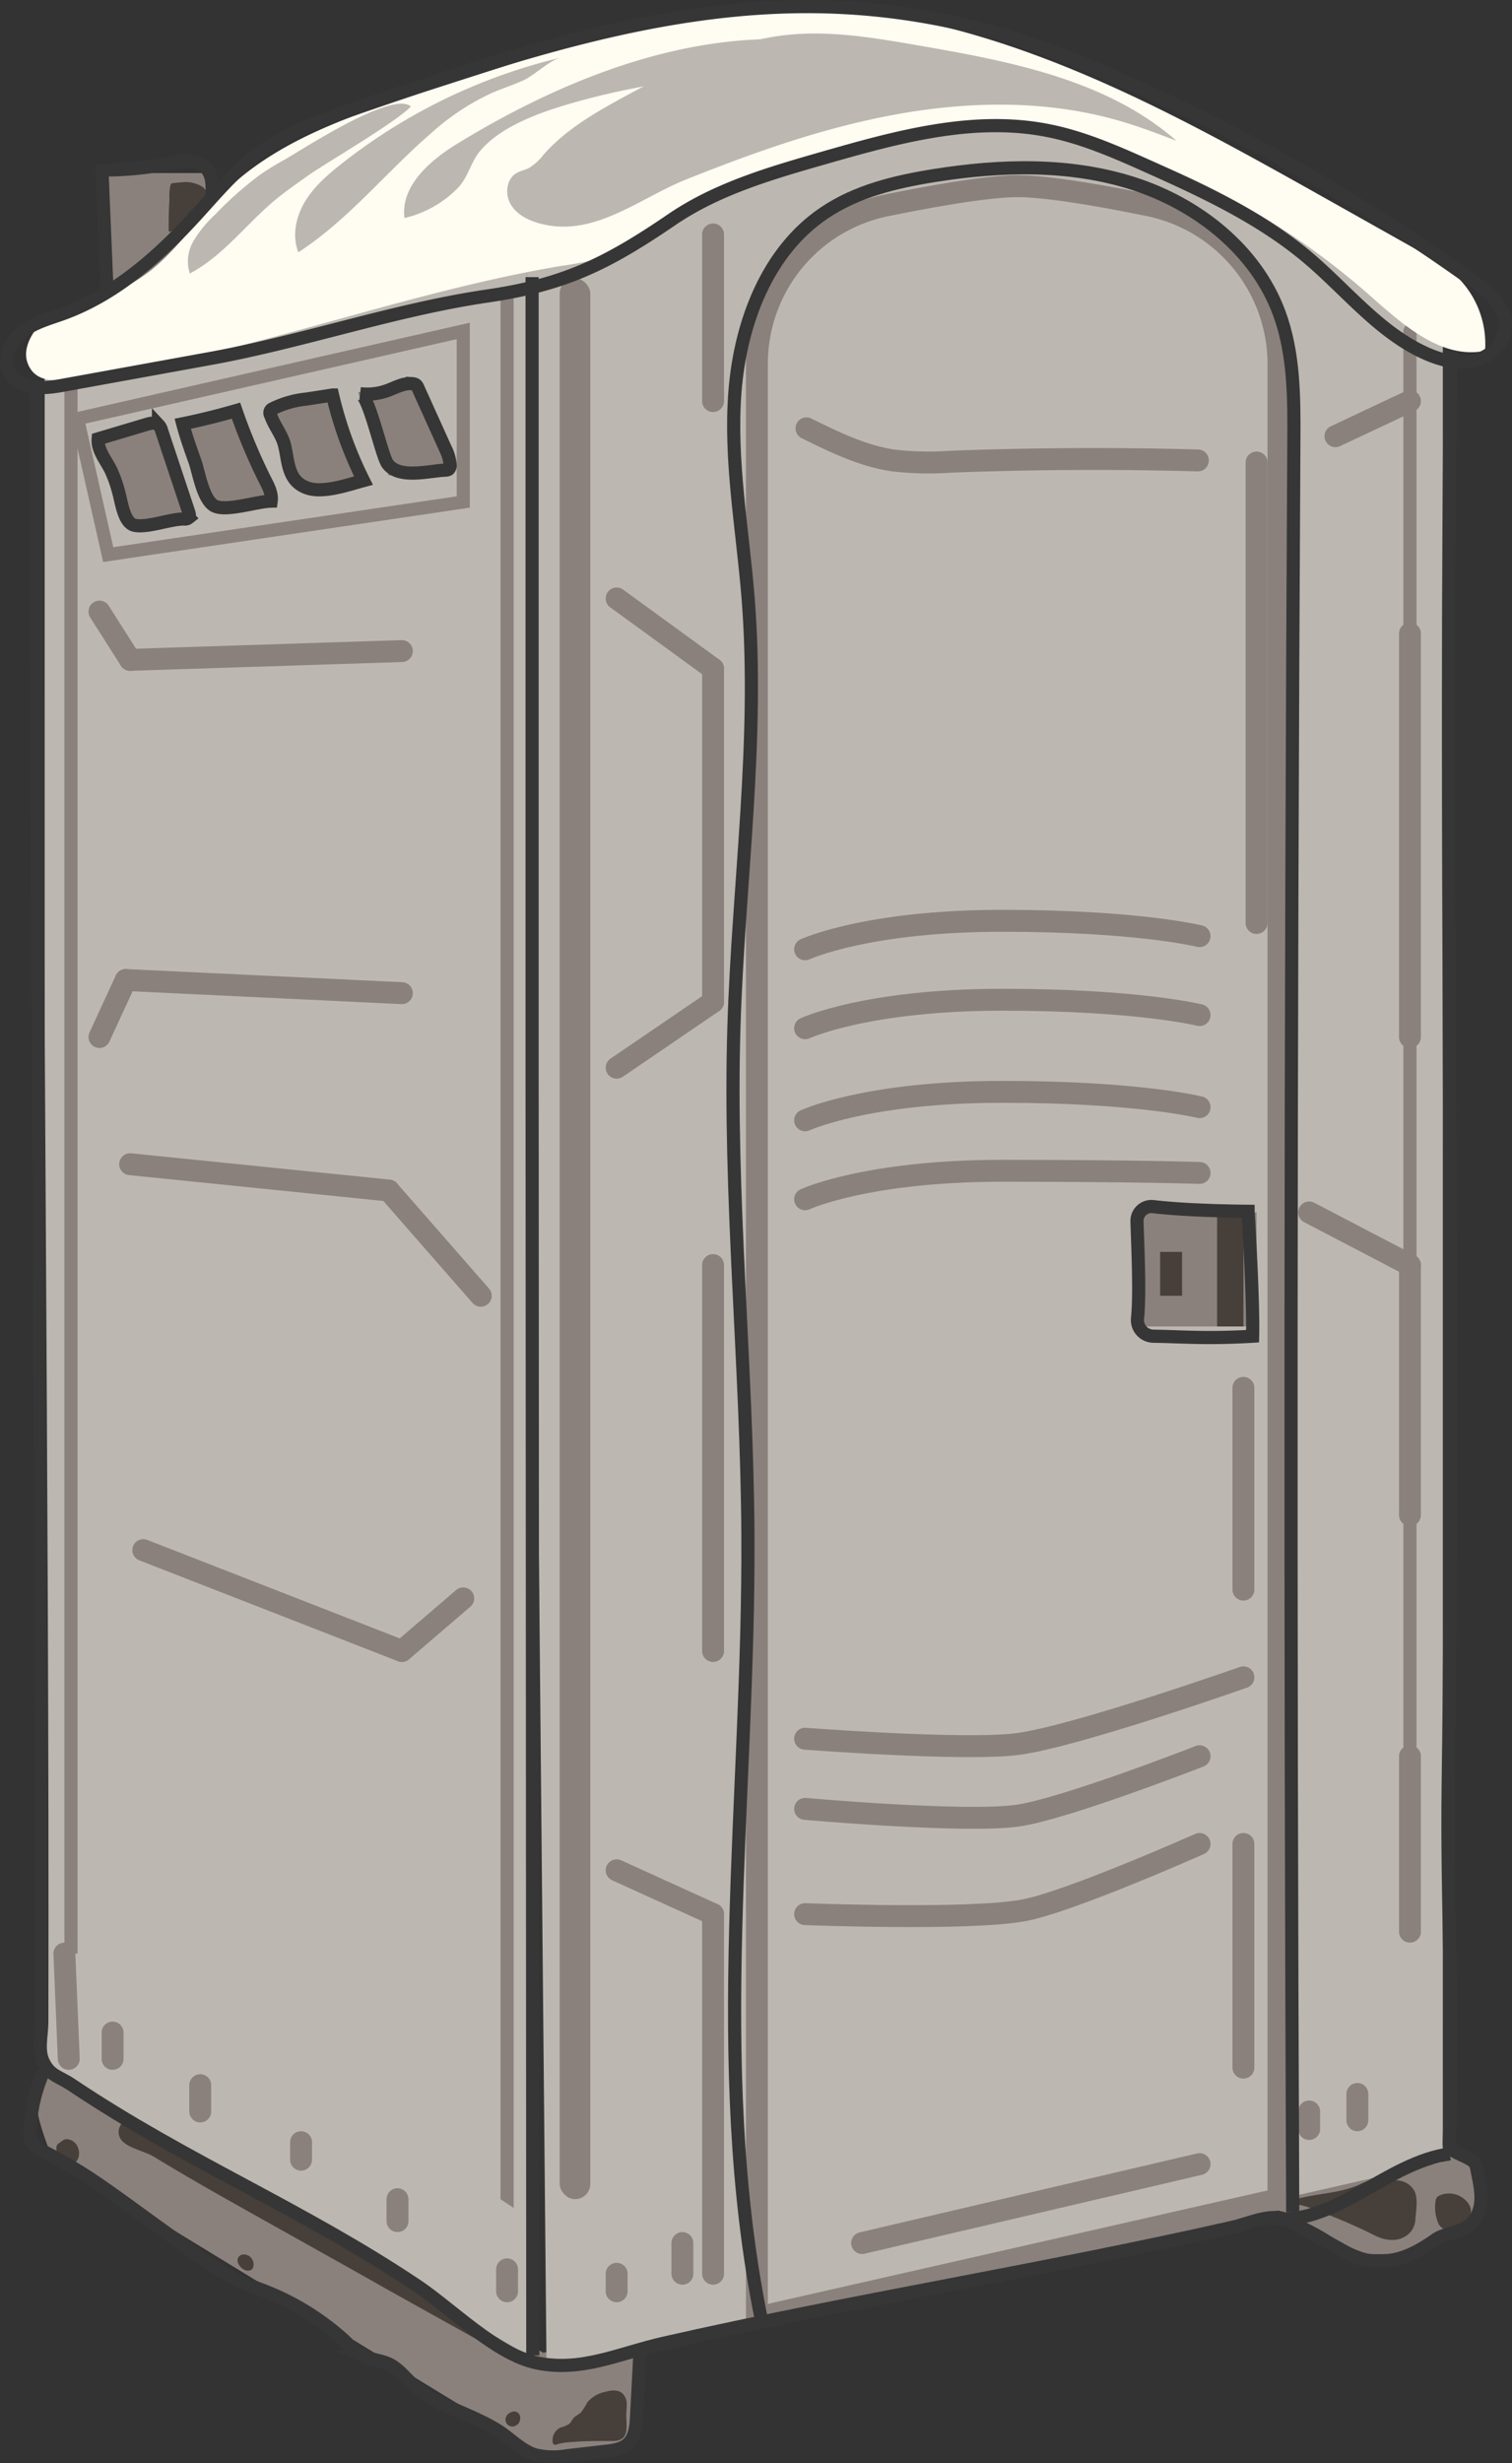 <svg xmlns="http://www.w3.org/2000/svg" viewBox="0 0 344.97 561.68"><rect x="0" y="0" width="344.97" height="561.68" fill="#333333" stroke="none"/><defs><style>.cls-1{fill:#8a817c;}.cls-2{fill:#463f3a;}.cls-3,.cls-7{fill:#bcb8b1;}.cls-4,.cls-5,.cls-6,.cls-9{fill:none;}.cls-4,.cls-5,.cls-6,.cls-7{stroke:#8a817c;}.cls-4,.cls-5,.cls-6,.cls-7,.cls-9{stroke-miterlimit:10;}.cls-4,.cls-6,.cls-9{stroke-width:3px;}.cls-5,.cls-6,.cls-7{stroke-linecap:round;}.cls-5,.cls-7{stroke-width:5px;}.cls-8{fill:#fffcf2;}.cls-9{stroke:#363636;}</style></defs><g id="Layer_2" data-name="Layer 2"><g id="Layer_5" data-name="Layer 5"><g id="porta-potty"><g id="left-ski"><path class="cls-1" d="M124.69,560.46l-113-69s-3.53-8.69-3.25-11.72C8.69,477,13.19,470,13.19,470l110.69,66.45,20.81-2.95s2.09,18.63-1.86,22.75C139.66,559.51,124.69,560.46,124.69,560.46Z"/><path class="cls-2" d="M30.81,483.24c2,.55,3.42,2.32,4.91,3.79,5.21,5.11,12.62,7.13,19.08,10.52,4.51,2.37,8.62,5.45,12.94,8.16,4.51,2.83,9.27,5.26,14,7.83a269.22,269.22,0,0,1,29.81,19c1.14.84,2.4,2.16,1.81,3.44L88,521.84l-5.29-3-25-14c-7.55-4.23-15.09-8.47-22.48-13-2.13-1.29-5.45-1.88-7.23-3.52A3,3,0,0,1,30.81,483.24Z"/><path class="cls-2" d="M130.07,556.86a12.9,12.9,0,0,0-3,.5.86.86,0,0,1-.75,0,.72.72,0,0,1-.22-.44,3.21,3.21,0,0,1,1.81-3.41,6.14,6.14,0,0,0,2.07-.9,12.24,12.24,0,0,0,.76-1.12c.49-.61,1.28-.9,1.84-1.45a15.16,15.16,0,0,0,1.4-2.22,7.15,7.15,0,0,1,4.12-2.44c1.31-.36,2.86-.55,3.89.34a3.46,3.46,0,0,1,1,2.62c0,1-.15,1.92-.1,2.89.14,2.86.42,5.4-3.18,5.37C136.52,556.59,133.37,556.57,130.07,556.86Z"/><path class="cls-2" d="M117.66,549.91a1.51,1.51,0,0,0-.73,0,2.62,2.62,0,0,0-.39.15,2.06,2.06,0,0,0-1,.87,1.57,1.57,0,0,0,2.14,2.15C118.93,552.56,119.14,550.32,117.66,549.91Z"/><path class="cls-2" d="M54.69,514.37a1.31,1.31,0,0,1,.65-.28,2.15,2.15,0,0,1,1.71.49c1.08.92,1.27,3.29-.61,3.18C55.08,517.68,53.34,515.51,54.69,514.37Z"/><path class="cls-2" d="M12.86,490a1.61,1.61,0,0,1,.24-1,1.71,1.71,0,0,1,.4-.35l.71-.5a2.64,2.64,0,0,1,.46-.27,1.51,1.51,0,0,1,.7-.09,2.76,2.76,0,0,1,1.89,1c1.19,1.36,1.14,4.26-1,4.65S12.91,491.82,12.86,490Z"/></g><g id="right-ski"><path class="cls-1" d="M304.06,510.19c4.91,3.12,11.08,5.67,16.4,3.32,2-.9,3.71-2.43,5.74-3.31,3.27-1.43,7.48-1.25,9.78-4s1.34-7.1,0-10.53c-.77-1.95-1.76-4-3.67-4.91s-4.35-.19-6.46.51c-5.63,1.84-11.38,3.28-17.13,4.72l-8.84,2.2L292.71,500a53.83,53.83,0,0,1-8,1.31C291.65,504.06,297.54,506,304.06,510.19Z"/><path class="cls-2" d="M322.8,499.77a4.71,4.71,0,0,0-3.33-2.52,18.16,18.16,0,0,0-4.3-.27,10.73,10.73,0,0,0-2.47.14,13.13,13.13,0,0,0-2.53,1c-4.33,1.95-9.25,2-13.85,3.17-.61.15-1.36.7-1,1.21a26.78,26.78,0,0,1,5.76,1.76,126.29,126.29,0,0,1,12.41,5.38c2.75,1.44,6.08,1.79,8.4-.77a5.2,5.2,0,0,0,1.06-3.15C323.1,503.94,323.51,501.48,322.8,499.77Z"/><path class="cls-2" d="M330.31,508.35A2.33,2.33,0,0,1,329,508a2.83,2.83,0,0,1-1-1.44,9.28,9.28,0,0,1-.47-4.64,1.94,1.94,0,0,1,.31-.87,1.73,1.73,0,0,1,.69-.47,5.32,5.32,0,0,1,4.16,0c1.67.72,3.52,2.6,2.72,4.52A5.89,5.89,0,0,1,330.31,508.35Z"/></g><g id="left-wall"><polygon class="cls-3" points="120.19 536.96 10.19 471.96 10.19 85.96 120.19 59.96 120.19 536.96"/><polygon class="cls-4" points="105.69 114.46 24.69 126.46 17.69 95.46 105.69 75.46 105.69 114.46"/><polygon class="cls-1" points="43.69 117.46 29.69 119.46 22.69 100.46 36.69 97.46 43.69 117.46"/><polygon class="cls-1" points="61.69 113.46 47.69 115.46 40.69 96.46 54.69 93.46 61.69 113.46"/><polygon class="cls-1" points="82.69 109.46 68.69 111.46 61.69 92.46 75.69 89.46 82.69 109.46"/><polygon class="cls-1" points="102.69 106.46 88.69 108.46 81.69 89.46 95.69 86.46 102.69 106.46"/><polygon class="cls-1" points="117.19 503.46 114.19 501.46 114.19 65.46 117.19 65.46 117.19 503.46"/><rect class="cls-1" x="14.69" y="85.46" width="3" height="360"/><line class="cls-5" x1="22.69" y1="139.46" x2="29.69" y2="150.46"/><line class="cls-5" x1="91.69" y1="148.46" x2="29.69" y2="150.46"/><line class="cls-5" x1="28.69" y1="223.46" x2="91.69" y2="226.46"/><line class="cls-5" x1="22.69" y1="236.46" x2="28.69" y2="223.46"/><line class="cls-5" x1="29.69" y1="265.46" x2="88.69" y2="271.46"/><line class="cls-5" x1="109.69" y1="295.46" x2="88.69" y2="271.46"/><line class="cls-5" x1="91.69" y1="376.46" x2="105.69" y2="364.46"/><line class="cls-5" x1="32.69" y1="353.46" x2="91.69" y2="376.46"/><line class="cls-5" x1="14.69" y1="445.46" x2="15.69" y2="469.46"/><line class="cls-5" x1="25.69" y1="463.46" x2="25.69" y2="469.46"/><line class="cls-5" x1="45.69" y1="475.46" x2="45.69" y2="481.46"/><line class="cls-5" x1="68.69" y1="488.46" x2="68.69" y2="492.46"/><line class="cls-5" x1="90.69" y1="501.46" x2="90.69" y2="506.46"/><line class="cls-5" x1="115.69" y1="517.46" x2="115.69" y2="522.46"/></g><g id="Front"><path class="cls-3" d="M329.19,493l-204.5,46.5L120.19,61s45.38-36.5,111.5-36.5c51,0,97.5,50.5,97.5,50.5Z"/><rect class="cls-1" x="127.69" y="63.46" width="7" height="438" rx="3.5"/><line class="cls-5" x1="162.69" y1="53.46" x2="162.69" y2="91.46"/><line class="cls-5" x1="140.69" y1="136.46" x2="162.69" y2="152.46"/><line class="cls-5" x1="140.69" y1="243.46" x2="162.69" y2="228.46"/><line class="cls-5" x1="162.69" y1="152.46" x2="162.69" y2="228.46"/><line class="cls-5" x1="162.69" y1="288.46" x2="162.69" y2="376.46"/><line class="cls-5" x1="140.69" y1="426.46" x2="162.69" y2="436.46"/><line class="cls-5" x1="162.69" y1="518.46" x2="162.69" y2="436.46"/><line class="cls-5" x1="140.69" y1="518.46" x2="140.69" y2="522.46"/><line class="cls-5" x1="155.69" y1="511.46" x2="155.69" y2="518.46"/><line class="cls-5" x1="298.69" y1="481.46" x2="298.69" y2="485.46"/><line class="cls-5" x1="309.69" y1="477.46" x2="309.69" y2="483.46"/><line class="cls-6" x1="321.69" y1="75.46" x2="321.69" y2="440.46"/><line class="cls-5" x1="321.69" y1="144.46" x2="321.69" y2="236.46"/><line class="cls-5" x1="321.69" y1="288.46" x2="321.69" y2="345.46"/><line class="cls-5" x1="321.69" y1="400.46" x2="321.69" y2="440.46"/><line class="cls-5" x1="304.69" y1="99.46" x2="321.69" y2="91.46"/><line class="cls-5" x1="298.69" y1="276.46" x2="321.69" y2="288.46"/><path class="cls-7" d="M291.69,501.46l-119,27V82.91a36.82,36.82,0,0,1,29.55-36.08c11.48-2.33,23.43-4.37,29.95-4.37s18.38,2,29.83,4.34A37,37,0,0,1,291.69,83Z"/><path class="cls-5" d="M184,97.67c6.34,3.13,12.81,6.29,19.8,7.33a72,72,0,0,0,13.14.28q28.17-1.07,56.36-.29"/><line class="cls-5" x1="286.69" y1="105.46" x2="286.69" y2="210.46"/><path class="cls-5" d="M183.69,216.46s14-6.5,45-6.5,45,3.5,45,3.5"/><path class="cls-5" d="M183.69,234.46s14-6.5,45-6.5,45,3.5,45,3.5"/><path class="cls-5" d="M183.69,255.46s14-6.5,45-6.5,45,3.5,45,3.5"/><path class="cls-5" d="M183.69,273.46s14-6.5,45-6.5,45,.5,45,.5"/><line class="cls-5" x1="283.69" y1="316.46" x2="283.69" y2="362.46"/><line class="cls-5" x1="283.69" y1="420.46" x2="283.69" y2="471.46"/><line class="cls-5" x1="196.69" y1="511.46" x2="273.69" y2="493.46"/><path class="cls-5" d="M183.69,436.46s37.72,1.47,50-.89c10.5-2,40-15.11,40-15.11"/><path class="cls-5" d="M183.69,396.46s36.47,2.8,48.5,1.21c13.31-1.75,51.5-15.21,51.5-15.21"/><path class="cls-5" d="M183.69,412.46s36.49,3.25,48.5,1.54c10.8-1.55,41.5-13.54,41.5-13.54"/><rect class="cls-1" x="260.69" y="276.46" width="26" height="26"/><rect class="cls-2" x="277.69" y="276.46" width="6" height="26"/><rect class="cls-2" x="264.69" y="285.46" width="5" height="10"/></g><g id="roof"><path class="cls-1" d="M23.69,39.46h24s.88,7.38.64,9.78c-.43,4.29,1.13,8.59.7,12.89-.94,9.26-24.34,9.33-24.34,9.33s0-8-.15-11.86C24.45,57.45,23.69,39.46,23.69,39.46Z"/><path class="cls-8" d="M128.07,60.63a76.72,76.72,0,0,0,11.17-2.36c4.78-1.56,9.12-4.18,13.48-6.68,26.91-15.46,58-27.58,88.46-21.49a106.54,106.54,0,0,1,13.67,3.8,170.62,170.62,0,0,1,57.76,33.54C320.16,74.11,328.94,82,338.82,80a21.45,21.45,0,0,0-6.41-16.92,42.4,42.4,0,0,0-8.91-6L302.63,45.35c-22.3-12.52-44.74-25.09-68.83-33.67s-50.16-13-75.39-8.83C147.63,4.66,137.17,8,126.77,11.34L96.66,21C80.21,26.27,63.1,31.94,50.85,44.12,43.57,51.37,38,60.88,28.72,65.23c-5.14,2.41-11,3-16,5.8C9.22,73,4.65,78.31,6.3,82.79c1.85,5,7.4,4,11.58,3.48,12.51-1.46,24.9-4.38,37.08-7.48C79.29,72.59,103.26,64.79,128.07,60.63Z"/><path class="cls-2" d="M38.49,52.51a.34.34,0,0,0,.09.28.34.34,0,0,0,.31,0,4.57,4.57,0,0,0,2.21-1.48,7.1,7.1,0,0,1,1.2-1.41c.53-.38,1.22-.48,1.76-.85a7.29,7.29,0,0,0,1.38-1.69A9.62,9.62,0,0,0,47,45.51a2.38,2.38,0,0,0-1.08-3.07,7.18,7.18,0,0,0-4.62-.84c-.48,0-1,.06-1.45.12-.76.1-.8,0-1,.68a12.06,12.06,0,0,0-.19,3.07C38.51,47.81,38.47,50.16,38.49,52.51Z"/><path class="cls-3" d="M123.31,51c-2.62-.69-5.26-1.95-6.7-4.25s-1.16-5.8,1.14-7.23c.93-.57,2.06-.75,3-1.26a12,12,0,0,0,3.27-3c5.28-6,12.49-10,19.57-13.83,11.14-6,22.68-11.87,35.23-13.38,10.19-1.22,20.47.54,30.59,2.29,20.92,3.62,43,7.77,59,21.76-4.16-1.59-8.33-3.17-12.61-4.43-18.75-5.53-38.94-4.53-58-.23C183.67,30.6,170,35.55,156.6,40.9,145.85,45.19,135.53,54.22,123.31,51Z"/><path class="cls-3" d="M70.48,39.9c-2.8,2-5.59,3.9-8.18,6.1-6.38,5.44-11.56,12.45-19,16.37a9.12,9.12,0,0,1,.88-7.47,27.09,27.09,0,0,1,4.93-6,80.33,80.33,0,0,1,10.15-9,58.07,58.07,0,0,1,5.42-3.35c4-2.24,24.81-16,29.07-12.27C90.17,28,74.81,36.88,70.48,39.9Z"/><path class="cls-3" d="M68.07,57.53c-1.46-3.7-.59-8,1.44-11.44s5.09-6.11,8.2-8.58a129.1,129.1,0,0,1,50.23-24.37c-2.52.6-6,4-8.49,5.16-2.35,1.1-4.84,1.85-7.21,2.89a54.75,54.75,0,0,0-13.8,9.12C88.13,39.18,79.56,50.07,68.07,57.53Z"/><path class="cls-3" d="M92.28,49.72c-.92-7.27,5.76-13.1,12-16.92,20.82-12.75,45-23,69.38-23.84-1,2.45-4,6.37-6.56,6.94-10.55,2.32-21.32,3.6-31.78,6.31-8.21,2.13-20.15,5.45-25.82,12.26-2.06,2.49-2.63,5.67-4.81,8.15A24.93,24.93,0,0,1,92.28,49.72Z"/></g><g id="outline"><path class="cls-9" d="M331,80c-1.53,108,.94,219-.59,327-.37,26.66,1.25,51.54.23,81.84-.08,2.41,5.75,2.76,6.19,5.14.61,3.34,1.68,6.88.62,10.11-1.79,5.45-7,4.47-9.9,6.58-3.21,2.29-7.3,4.62-11.27,4.79-7.59.31-6.62-.92-17.07-6.11-1.9-.94-5-3.38-7.14-3.64-3.68-.47-7.38,1.36-11,2.18-43.19,9.8-86.37,16.59-129.56,26.39-10.21,2.31-18.8,6.64-29,4.52-9.31-1.92-19.46-12.32-27.36-17.61-26.23-17.58-52.47-28.17-78.71-45.75-2.92-2-5-2.06-6.52-5.22-1.37-2.77-.39-6-.38-9.07C9.79,336.66,8.06,212.26,8.33,87.86"/><path class="cls-9" d="M146,536.57l-.77,14.57c-.12,2.13-.32,4.48-1.85,6-1.36,1.32-3.39,1.6-5.27,1.81l-8.69,1a18,18,0,0,1-7.29-.19c-2.81-.87-5-3-7.37-4.75-6.5-4.64-15.06-6.08-20.87-11.55-1.64-1.54-3.06-3.4-5.08-4.38-1.69-.82-3.65-.95-5.37-1.7a18.36,18.36,0,0,1-4.68-3.53A58.91,58.91,0,0,0,61.87,523c-2.71-1.13-5.5-2.06-8.15-3.34a69.09,69.09,0,0,1-10.36-6.61l-13.63-9.88c-3.26-2.36-6.53-4.73-9.91-6.92A116.38,116.38,0,0,0,9.6,490.38a5.08,5.08,0,0,1-2.42-1.94,4.62,4.62,0,0,1-.34-2.25,36.14,36.14,0,0,1,3.05-13.7"/><path class="cls-9" d="M330.8,491.13c-14.3,1.95-25.74,16-40.13,14.81"/><path class="cls-9" d="M121.56,537.06l-.16-296.12,0-45.94,0-39.81q0-46,0-92"/><path class="cls-9" d="M153.27,50.08C163.64,43,175.93,39.46,188,36c16.61-4.76,34-9.56,50.94-6.26,8,1.55,15.49,4.84,22.91,8.16,12.86,5.75,25.82,11.79,36.58,20.88,8.85,7.48,16.29,17.06,26.87,21.8,3.47,1.56,7.39,2.54,11.09,1.65s7-4.08,7.1-7.89c.08-4.4-3.83-7.72-7.41-10.29a450.08,450.08,0,0,0-79.37-45.47A232.74,232.74,0,0,0,229.61,8.22a156.9,156.9,0,0,0-44.15-6.71c-35.41-.29-69.71,11.32-103.2,22.8-8.4,2.88-17,5.84-24,11.21-5.1,3.87-9.23,8.85-13.55,13.57-8.53,9.34-18.29,18-30.16,22.37-3.35,1.22-6.93,2.13-9.7,4.39S.43,82.28,2.3,85.31C4.55,89,9.88,88.66,14.11,87.89l33.43-6.07C68.84,78,89.89,70.62,111.17,67.5,128.73,64.94,138.4,60.22,153.27,50.08Z"/><path class="cls-9" d="M173.64,528.58c-11.76-58.45-2.67-118.81-3-178.43-.2-38.72-4.38-77.39-3.19-116.09,1-32.61,5.82-65.21,3.23-97.73-1.25-15.67-4.22-31.33-3-47s7.33-32,20.37-40.77c7.39-5,16.31-7.13,25.11-8.53,15.13-2.41,30.91-2.86,45.5,1.84S286.52,57,291.85,71.37c3.43,9.25,3.41,19.37,3.35,29.24q-1.15,201.92-.26,403.83"/><path class="cls-9" d="M285.79,304.68c-10.63.63-15.93.1-22.65,0a3.69,3.69,0,0,1-3.61-4.06c.59-5.76.05-16.25-.12-22.14a3.29,3.29,0,0,1,3.69-3.35c8.3,1,21.65,1.07,21.65,1.07S286,296.46,285.79,304.68Z"/><path class="cls-9" d="M26.93,111.68A28.21,28.21,0,0,0,25.2,107c-1.16-2.25-3-4.41-2.8-6.94l11.06-3.3c.9-.27,2-.51,2.7.11a2.9,2.9,0,0,1,.7,1.29l3.9,11.7,2.29,6.87c.15.45.28,1,0,1.33a1.33,1.33,0,0,1-1,.28c-3.29,0-8.2,2-11.24,1.46C28.19,119.36,27.74,114.34,26.93,111.68Z"/><path class="cls-9" d="M44.45,105.13c-1-2.8-2-5.61-2.76-8.5q6.14-1.25,12.15-3a132.39,132.39,0,0,0,6.55,15.64c.81,1.56,1.72,3.24,1.48,5-3.2.06-9.94,2.35-12.74,1.18S45.39,107.72,44.45,105.13Z"/><path class="cls-9" d="M64.87,101.35C64.25,99,62.51,97,61.74,94.68a1,1,0,0,1,.44-1.47A22.29,22.29,0,0,1,69.87,91l6-.93a88.56,88.56,0,0,0,7.06,19.51c-3.53.95-9.45,3.06-13.07,1.6C65.5,109.49,65.83,105,64.87,101.35Z"/><path class="cls-9" d="M82.16,89.77a13.59,13.59,0,0,0,6.13-.68c1.92-.68,3.8-1.82,5.83-1.6a1.6,1.6,0,0,1,.77.25,1.85,1.85,0,0,1,.49.74l6.18,13.68A10.06,10.06,0,0,1,102.7,106a1.22,1.22,0,0,1-.33,1,1.35,1.35,0,0,1-.79.2c-3.82.18-10.66,2.12-13.2-1.52C87.05,103.77,84.11,90,82.16,89.77Z"/><path class="cls-9" d="M24.38,65.46l-1.12-26.7a77.25,77.25,0,0,0,15.25-1.44c3-.59,6.54-1.16,8.55,1.09,1.44,1.61,1.41,4,1.29,6.17"/></g></g></g></g></svg>